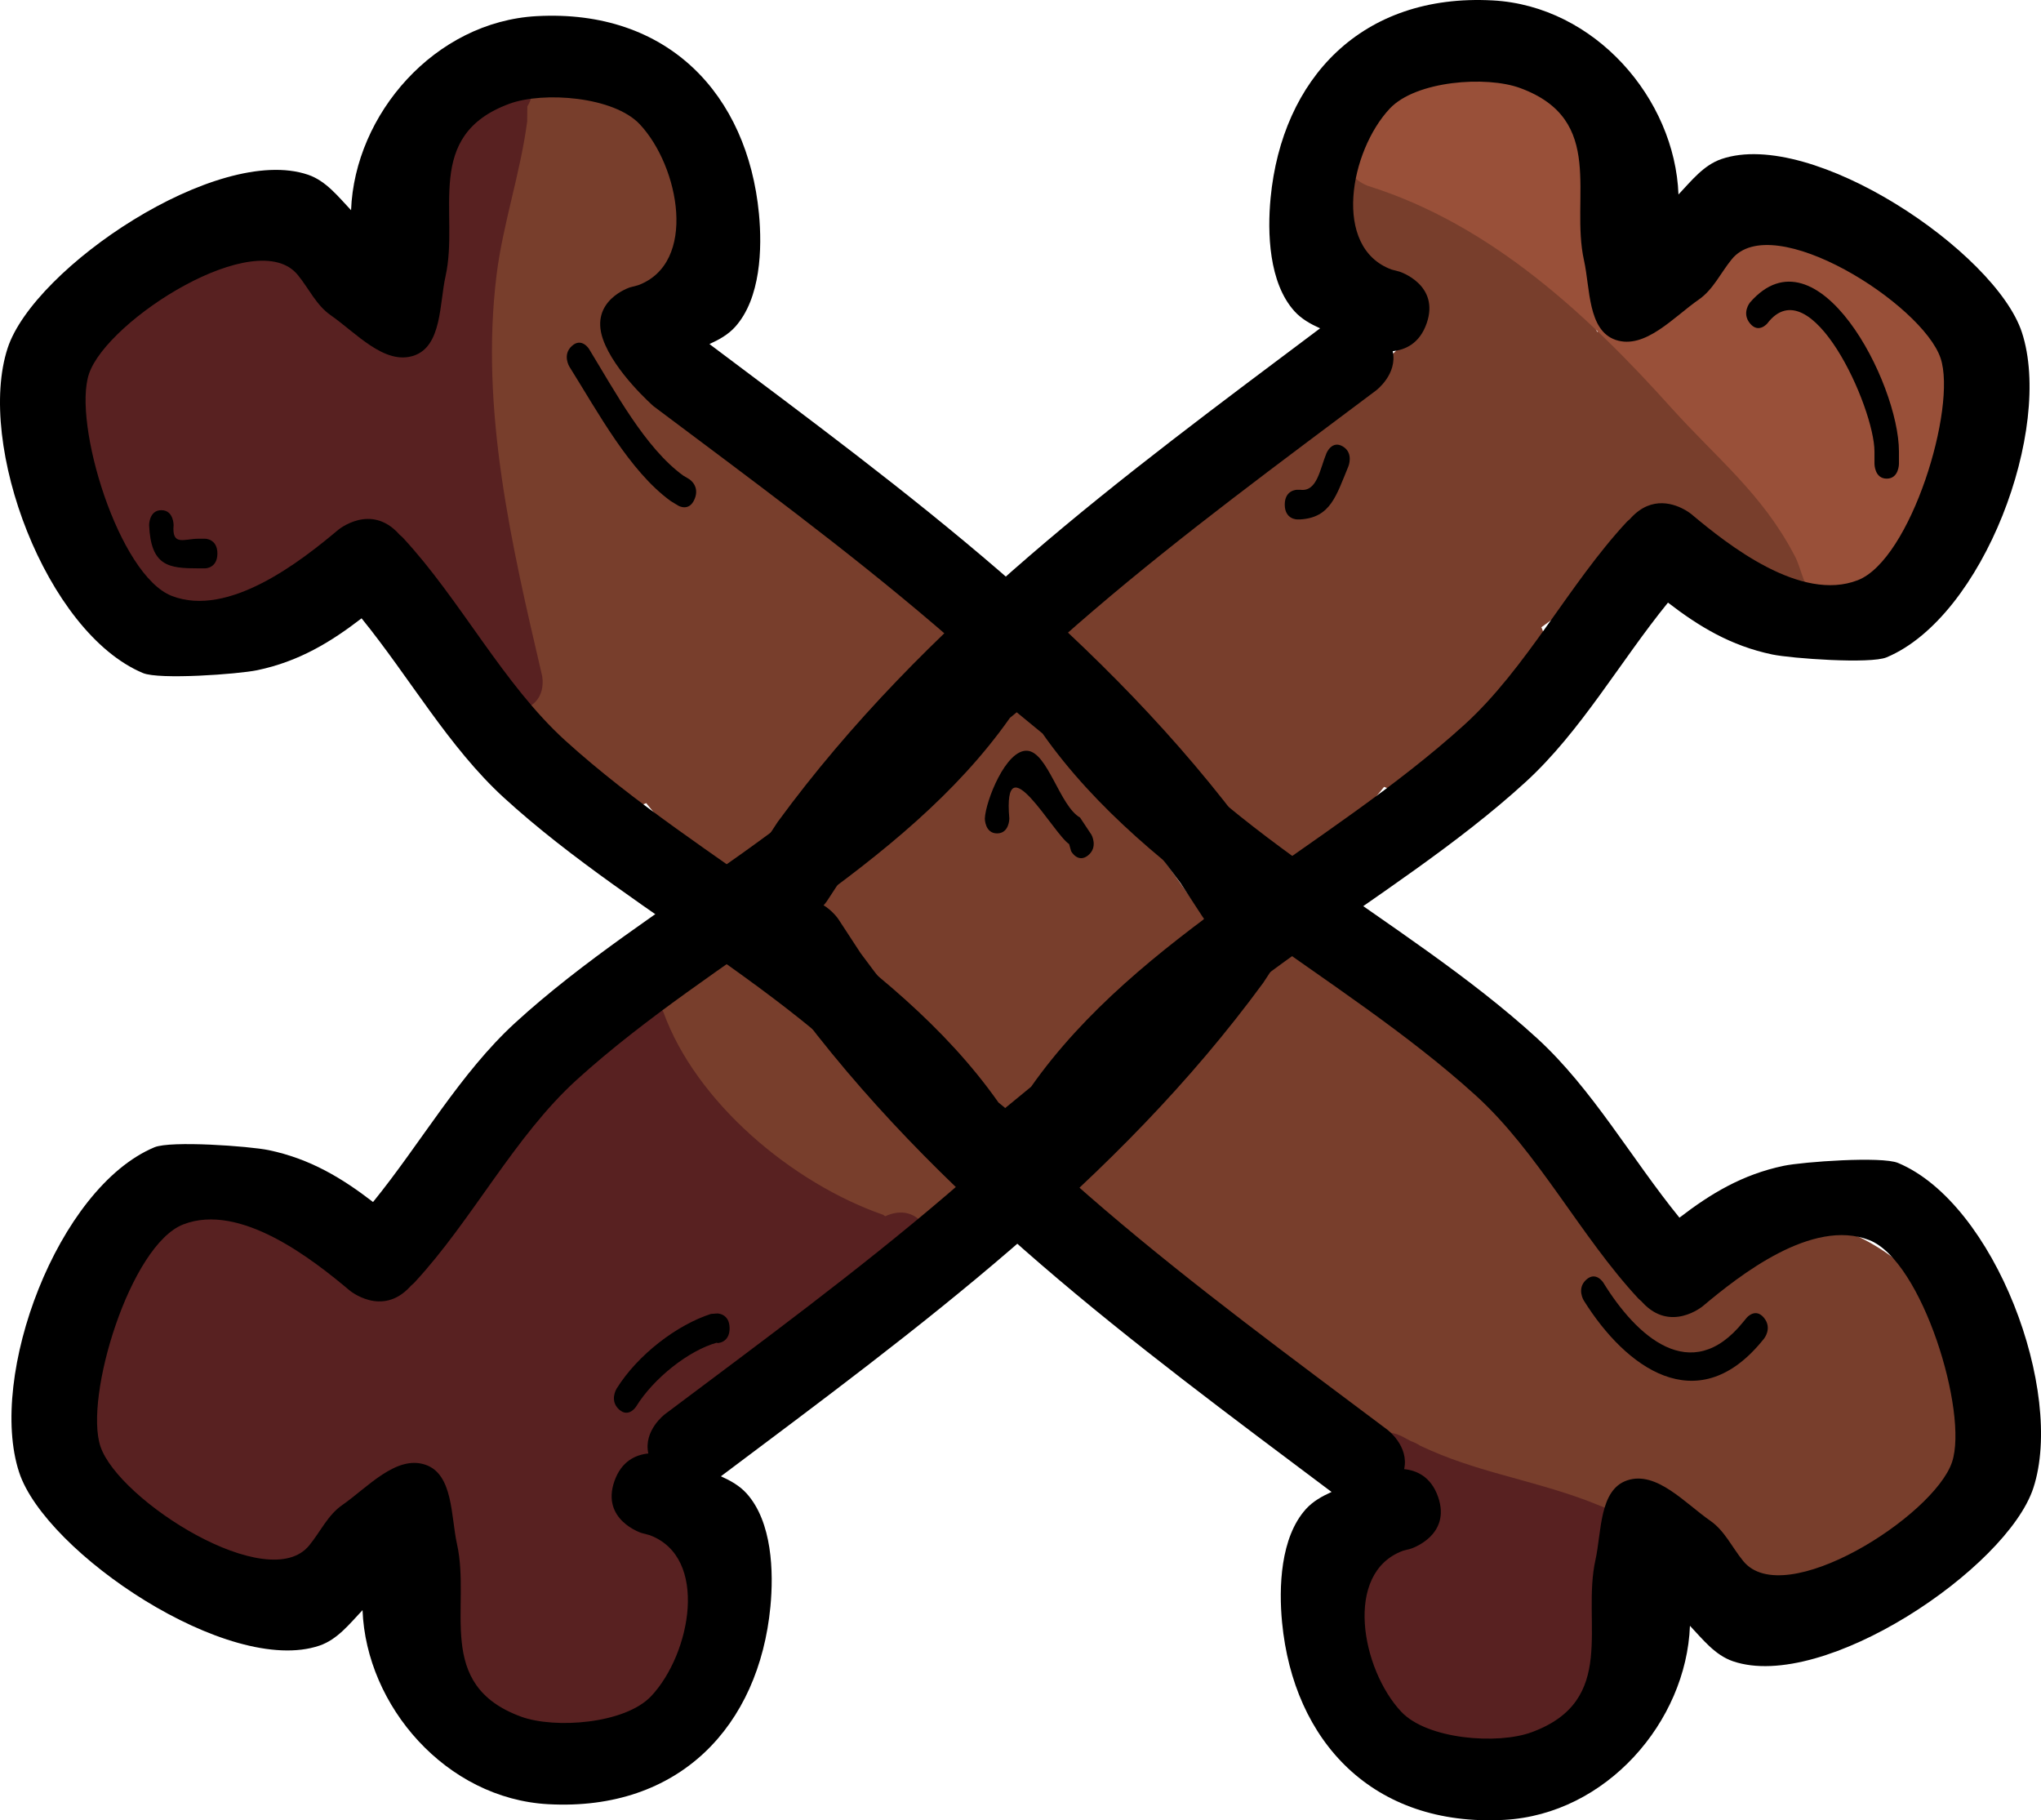 <svg version="1.1" xmlns="http://www.w3.org/2000/svg" xmlns:xlink="http://www.w3.org/1999/xlink" width="132.12" height="117.819" viewBox="0,0,132.12,117.819"><g transform="translate(-173.244,-63.519)"><g data-paper-data="{&quot;isPaintingLayer&quot;:true}" fill-rule="nonzero" stroke="none" stroke-width="0.5" stroke-linecap="butt" stroke-linejoin="miter" stroke-miterlimit="10" stroke-dasharray="" stroke-dashoffset="0" style="mix-blend-mode: normal"><path d="M219.921,122.685c-3.677,-1.171 -2.559,-4.632 -2.508,-4.784c-0.467,-0.253 -0.874,-0.595 -1.198,-1l-1.139,-1.399c-3.044,1.305 -5.252,-0.786 -6.825,-3.501l-0.436,0.291l-2.5,-3.413c-0.468,-0.622 -0.744,-1.385 -0.744,-2.209c0,-0.533 0.115,-1.039 0.323,-1.499c-0.732,-0.55 -1.462,-1.017 -2.183,-1.364c-1.444,-0.695 -3.576,-0.098 -4.676,-1.229c-0.86,-0.884 -1.842,-1.857 -2.699,-2.893c-1.007,1.773 -2.485,3.168 -4.33,3.7c-8.059,2.326 -16.701,-9.053 -14.392,-15.039c1.368,-3.547 4.305,-5.077 7.673,-5.942l1.165,-1.204c1.204,-0.575 2.408,-1.15 3.612,-1.725c0,0 3.544,-1.693 5.316,1.693c0.276,0.527 0.423,1.012 0.474,1.457c0.27,0.374 0.482,0.844 0.602,1.431c0.05,0.242 0.077,0.471 0.084,0.686c1.825,0.333 4.356,0.967 5.745,1.309c2.059,-4.063 -1.587,-8.617 1.209,-12.923c4.397,-6.77 15.037,-6.966 17.174,1.712c0.481,1.955 -0.83,3.934 -1.246,5.901l-1.304,0.556l0.347,0.396l-3.223,2.222c-0.171,0.121 -0.354,0.229 -0.547,0.323c-0.036,0.462 -0.074,0.923 -0.118,1.383c-0.107,1.111 0.542,1.788 1.421,2.135c1.514,0.598 3.081,1.195 4.352,2.184c2.342,1.823 3.941,3.972 6.003,5.913c0.712,0.471 1.462,0.966 1.909,1.601c0.186,0.137 0.377,0.271 0.573,0.403l3.339,1.595c0.667,0.302 1.231,0.776 1.63,1.363c2.154,0.038 3.888,1.718 3.888,3.785c0,1.461 -0.867,2.729 -2.136,3.361l-3.902,2.034l-0.192,-0.337c-2.067,2.178 -3.626,4.389 -4.744,8.361l-0.786,2.271c0,0 -1.253,3.592 -5.012,2.394z" fill="#783e2c"/><path d="M252.985,119.236l-9.625,-12.329c-1.269,-0.631 -2.136,-1.899 -2.136,-3.361c0,-2.067 1.734,-3.747 3.888,-3.785c0.399,-0.587 0.963,-1.061 1.63,-1.363l3.339,-1.595c0.196,-0.132 0.387,-0.266 0.573,-0.403c0.447,-0.635 1.197,-1.129 1.909,-1.601c2.062,-1.941 3.661,-4.09 6.003,-5.913c1.27,-0.989 2.838,-1.586 4.352,-2.184c1.229,-0.485 1.424,-1.961 1.303,-3.518c-0.193,-0.094 -0.376,-0.203 -0.547,-0.323l-3.223,-2.222l0.347,-0.396l-1.304,-0.556c-0.415,-1.967 -1.727,-3.946 -1.246,-5.901c2.137,-8.678 12.776,-8.482 17.174,-1.712c2.797,4.306 -0.85,8.859 1.209,12.923c1.389,-0.341 3.92,-0.976 5.745,-1.309c0.007,-0.215 0.034,-0.444 0.084,-0.686c0.12,-0.587 0.333,-1.056 0.602,-1.431c0.052,-0.445 0.199,-0.93 0.474,-1.457c1.772,-3.386 5.316,-1.693 5.316,-1.693c1.204,0.575 2.408,1.15 3.612,1.725l1.165,1.204c3.368,0.865 6.304,2.395 7.673,5.942c2.309,5.986 -6.333,17.364 -14.392,15.039c-1.845,-0.533 -3.323,-1.927 -4.33,-3.7c-0.857,1.037 -1.839,2.009 -2.699,2.893c-1.1,1.132 -3.232,0.534 -4.676,1.229c-0.721,0.347 -1.452,0.814 -2.183,1.364c0.208,0.46 0.323,0.967 0.323,1.499c0,0.824 -0.276,1.587 -0.744,2.209l-2.5,3.413l-0.436,-0.291c-1.574,2.715 -3.781,4.806 -6.825,3.501l-1.139,1.399c-0.324,0.406 -0.731,0.747 -1.198,1c0.051,0.152 1.169,3.613 -2.508,4.784c-3.759,1.197 -5.012,-2.394 -5.012,-2.394z" data-paper-data="{&quot;index&quot;:null}" fill="#783e2c"/><path d="M258.338,123.593c5.662,1.803 12.106,10.392 12.106,10.392c0,0 6.018,5.844 9.781,9.714c0.86,0.884 1.842,1.857 2.699,2.893c1.007,-1.773 2.485,-3.168 4.33,-3.7c8.059,-2.326 16.701,9.053 14.392,15.039c-1.368,3.547 -4.305,5.077 -7.673,5.942l-1.165,1.204c-1.204,0.575 -2.408,1.15 -3.612,1.725c0,0 -3.544,1.693 -5.316,-1.693c-0.276,-0.527 -0.423,-1.012 -0.474,-1.457c-0.27,-0.374 -0.482,-0.844 -0.602,-1.431c-0.05,-0.242 -0.077,-0.471 -0.084,-0.686c-4.666,-0.852 -4.038,7.125 -6.954,11.614c-4.397,6.77 -15.037,6.966 -17.174,-1.712c-0.481,-1.955 0.83,-3.934 1.246,-5.901l1.304,-0.556l-0.347,-0.396l3.223,-2.222c0.171,-0.121 0.354,-0.229 0.547,-0.323c0.036,-0.462 0.074,-0.923 0.118,-1.383c0.061,-0.628 0.946,-1.273 0.592,-1.805c-0.365,-0.549 -1.384,-0.081 -2.013,-0.329c-1.514,-0.598 -3.081,-1.195 -4.352,-2.184c-2.342,-1.823 -3.941,-3.972 -6.003,-5.913c-0.712,-0.471 -1.462,-0.966 -1.909,-1.601c-0.186,-0.137 -0.377,-0.271 -0.573,-0.403l-3.339,-1.595c-0.667,-0.302 -1.231,-0.776 -1.63,-1.363c-2.154,-0.038 -3.888,-1.718 -3.888,-3.785c0,-1.461 0.867,-2.729 2.136,-3.361c0,0 7.295,-4.573 8.839,-10.058l0.786,-2.271c0,0 1.253,-3.592 5.012,-2.394z" data-paper-data="{&quot;index&quot;:null}" fill="#783e2c"/><path d="M225.595,124.587l0.786,2.271c1.118,3.973 2.678,6.183 4.744,8.361l0.192,-0.337l3.902,2.034c1.269,0.631 2.136,1.899 2.136,3.361c0,2.067 -1.734,3.747 -3.888,3.785c-0.399,0.587 -0.963,1.061 -1.63,1.363l-3.339,1.595c-0.196,0.132 -0.387,0.266 -0.573,0.403c-0.447,0.635 -1.197,1.129 -1.909,1.601c-2.062,1.941 -3.661,4.09 -6.003,5.913c-1.27,0.989 -2.838,1.586 -4.352,2.184c-0.629,0.248 -1.648,-0.219 -2.013,0.329c-0.354,0.532 0.531,1.177 0.592,1.805c0.044,0.46 0.082,0.921 0.118,1.383c0.193,0.094 0.376,0.203 0.547,0.323l3.223,2.222l-0.347,0.396l1.304,0.556c0.415,1.967 1.727,3.946 1.246,5.901c-2.137,8.678 -12.776,8.482 -17.174,1.712c-2.797,-4.306 0.85,-8.859 -1.209,-12.923c-1.389,0.341 -3.92,0.976 -5.745,1.309c-0.007,0.215 -0.034,0.444 -0.084,0.686c-0.12,0.587 -0.333,1.056 -0.602,1.431c-0.052,0.445 -0.199,0.93 -0.474,1.457c-1.772,3.386 -5.316,1.693 -5.316,1.693c-1.204,-0.575 -2.408,-1.15 -3.612,-1.725l-1.165,-1.204c-3.368,-0.865 -6.304,-2.395 -7.673,-5.942c-2.309,-5.986 6.333,-17.364 14.392,-15.039c1.845,0.533 3.323,1.927 4.33,3.7c0.857,-1.037 1.839,-2.009 2.699,-2.893c1.1,-1.132 3.232,-0.534 4.676,-1.229c0.721,-0.347 1.452,-0.814 2.183,-1.364c-0.208,-0.46 -0.323,-0.967 -0.323,-1.499c0,-0.824 0.276,-1.587 0.744,-2.209l2.5,-3.413l0.436,0.291c1.574,-2.715 3.781,-4.806 6.825,-3.501l1.139,-1.399c0.324,-0.406 0.731,-0.747 1.198,-1c-0.051,-0.152 -1.169,-3.613 2.508,-4.784c3.759,-1.197 5.012,2.394 5.012,2.394z" data-paper-data="{&quot;index&quot;:null}" fill="#783e2c"/><path d="M251.946,123.924c0,2.091 -2.21,5.369 -4.399,5.369c-3.781,0 -2.869,6.473 -6.534,7.596c-2.58,0.79 -4.876,-2.348 -6.983,-3.976c-1.018,-0.787 -1.238,-2.259 -2.194,-3.115c-3.577,-3.202 -8.137,-1.83 -6.968,-9.697c0.733,-4.934 5.85,-6.815 10.699,-6.93c-0.034,-0.923 0.316,-1.984 1.594,-2.934c3.128,-2.324 5.561,0.664 5.561,0.664z" fill="#783e2c"/><path d="M186.793,85.967c0,-0.418 0.355,-0.757 0.793,-0.757c0.438,0 0.793,0.339 0.793,0.757c0,0.418 -0.355,0.757 -0.793,0.757c-0.438,0 -0.793,-0.339 -0.793,-0.757z" fill="#90551d"/><path d="M213.881,139.452c0,-0.418 0.355,-0.757 0.793,-0.757c0.438,0 0.793,0.339 0.793,0.757c0,0.418 -0.355,0.757 -0.793,0.757c-0.438,0 -0.793,-0.339 -0.793,-0.757z" fill="#90551d"/><path d="M219.298,141.177c0,-0.418 0.355,-0.757 0.793,-0.757c0.438,0 0.793,0.339 0.793,0.757c0,0.418 -0.355,0.757 -0.793,0.757c-0.438,0 -0.793,-0.339 -0.793,-0.757z" fill="#90551d"/><path d="M191.127,148.424c0,-0.418 0.355,-0.757 0.793,-0.757c0.438,0 0.793,0.339 0.793,0.757c0,0.418 -0.355,0.757 -0.793,0.757c-0.438,0 -0.793,-0.339 -0.793,-0.757z" fill="#90551d"/><path d="M207.379,155.67c0,-0.418 0.355,-0.757 0.793,-0.757c0.438,0 0.793,0.339 0.793,0.757c0,0.418 -0.355,0.757 -0.793,0.757c-0.438,0 -0.793,-0.339 -0.793,-0.757z" fill="#90551d"/><path d="M207.741,167.057c0,-0.418 0.355,-0.757 0.793,-0.757c0.438,0 0.793,0.339 0.793,0.757c0,0.418 -0.355,0.757 -0.793,0.757c-0.438,0 -0.793,-0.339 -0.793,-0.757z" fill="#90551d"/><path d="M260.697,72.946l-0.832,-1.803c-0.154,-1.045 -0.935,-2.182 -0.462,-3.136c2.242,-4.523 11.133,-3.091 14.762,-1.733c3.832,1.435 6.334,7.12 6.729,10.622c-0.055,1.569 5.097,0.504 6.985,0.628c2.927,0.192 9.103,1.956 11.1,4.14c4.618,5.051 2.305,10.8 -0.494,15.802c-1.35,2.412 -3.784,6.185 -7.514,4.716c-1.013,-0.399 -1.058,-1.835 -1.586,-2.752c-2.077,-3.966 -5.018,-6.252 -7.98,-9.545c-5.348,-5.946 -11.631,-11.832 -19.585,-14.327c0,0 -1.845,-0.587 -1.23,-2.35c0.033,-0.094 0.069,-0.181 0.108,-0.262z" fill="#995039"/><path d="M273.474,164.987c0,-0.418 0.355,-0.757 0.793,-0.757c0.438,0 0.793,0.339 0.793,0.757c0,0.418 -0.355,0.757 -0.793,0.757c-0.438,0 -0.793,-0.339 -0.793,-0.757z" fill="#90551d"/><path d="M233.102,142.867c1.099,1.575 -0.55,2.625 -0.55,2.625l-1.783,1.103c-2.529,1.061 -4.6,2.531 -6.721,4.217c-1.499,2.59 -5.275,4.972 -5.01,8.13c0.223,2.661 1.844,3.25 2.802,5.281c0.953,2.02 0.444,7.717 -0.911,9.447c-4.497,5.743 -18.114,4.331 -21.104,-1.592c-0.699,-1.798 -2.449,-3.584 -3.009,-5.302c-0.294,-0.901 0.899,-2.532 -0.038,-2.831c-0.859,-0.274 -1.105,1.47 -1.931,1.826c-2.063,0.89 -5.669,0.935 -7.833,0.642c-11.238,-1.522 -14.261,-14.561 -8.033,-22.45c0.528,-0.343 4.2,-2.795 4.929,-3.02c2.958,-0.914 4.482,0.415 7.204,0.873c2.933,0.493 7.157,0.652 10.058,0.034c4.654,-0.992 7.283,-10.096 10.272,-13.02c0,0 0.687,-0.657 1.581,-0.59c0.164,-0.121 0.366,-0.229 0.613,-0.318c1.855,-0.665 2.551,1.108 2.551,1.108c2.102,5.817 8.303,11.052 14.223,13.115l0.135,0.095c0.467,-0.22 1.684,-0.621 2.555,0.628z" fill="#582121"/><path d="M278.535,163.467l0.496,1.477c0.46,1.56 0.784,3.186 0.799,4.811c-0.003,2.53 0.205,5.387 -1.695,7.437c-3.959,4.272 -12.798,2.861 -16.083,-1.28c-4.359,-5.496 -3.106,-10.98 -0.486,-16.597c-0.375,-0.43 -0.704,-1.139 -0.168,-2.093c0.929,-1.655 2.6,-0.735 2.6,-0.735c0.194,0.107 0.387,0.209 0.579,0.308c0.099,0.034 0.2,0.076 0.305,0.128c0.103,0.051 0.197,0.105 0.282,0.162c3.588,1.706 6.921,2.125 10.789,3.551l1.236,0.489c0,0 1.482,0.587 1.196,2.029c0.102,0.182 0.147,0.315 0.147,0.315z" fill="#582121"/><path d="M255.652,121.163c2.352,1.405 0.882,3.652 0.882,3.652l-1.51,2.306c-9.497,12.966 -22.238,22.287 -35.113,31.95c0.626,0.282 1.211,0.611 1.657,1.104c1.669,1.844 1.762,5.099 1.547,7.337c-0.739,7.698 -5.878,13.245 -14.38,12.783c-6.609,-0.359 -11.787,-6.351 -12.023,-12.561c-0.846,0.895 -1.624,1.898 -2.781,2.294c-5.873,2.011 -17.746,-6.024 -19.448,-11.213c-2.045,-6.233 2.482,-18.41 8.759,-21.039c1.051,-0.44 6.15,-0.074 7.396,0.185c2.695,0.562 4.76,1.822 6.754,3.358c3.101,-3.812 5.636,-8.337 9.206,-11.603c8.711,-7.972 21.088,-13.466 27.85,-23.229l2.612,-2.214c0,0 2.088,-1.745 3.914,0.249c1.827,1.994 -0.261,3.74 -0.261,3.74l-2.094,1.72c-6.906,9.827 -19.206,15.407 -28.038,23.423c-4.04,3.667 -6.776,9.104 -10.508,13.125c0,0 -0.082,0.088 -0.23,0.21c-0.016,0.019 -0.033,0.037 -0.05,0.056c-1.827,1.994 -3.914,0.249 -3.914,0.249c-2.392,-2.008 -7.083,-5.709 -10.772,-4.276c-3.436,1.335 -6.431,11.184 -5.361,14.371c1.176,3.501 10.894,9.678 13.526,6.391c0.707,-0.865 1.192,-1.95 2.121,-2.594c1.63,-1.13 3.492,-3.259 5.389,-2.613c1.808,0.615 1.646,3.349 2.046,5.143c0.913,4.101 -1.476,9.097 4.136,11.158c2.195,0.806 6.747,0.471 8.437,-1.329c2.565,-2.733 3.756,-8.988 -0.112,-10.418l-0.519,-0.137c0,0 -2.632,-0.838 -1.754,-3.352c0.46,-1.319 1.403,-1.715 2.196,-1.794c-0.327,-1.491 1.075,-2.543 1.075,-2.543c12.463,-9.355 24.911,-18.303 34.11,-30.854l1.432,-2.19c0,0 1.47,-2.247 3.822,-0.843z" fill="#000000"/><path d="M227.522,123.021l1.432,2.19c9.199,12.551 21.647,21.499 34.11,30.854c0,0 1.402,1.052 1.075,2.543c0.793,0.079 1.736,0.475 2.196,1.794c0.877,2.514 -1.754,3.352 -1.754,3.352l-0.519,0.137c-3.868,1.43 -2.677,7.685 -0.112,10.418c1.69,1.8 6.242,2.135 8.437,1.329c5.612,-2.061 3.224,-7.057 4.136,-11.158c0.399,-1.794 0.237,-4.528 2.046,-5.143c1.898,-0.646 3.759,1.483 5.389,2.613c0.93,0.645 1.414,1.73 2.121,2.594c2.632,3.287 12.35,-2.89 13.526,-6.391c1.07,-3.187 -1.925,-13.036 -5.361,-14.371c-3.688,-1.433 -8.379,2.268 -10.772,4.276c0,0 -2.088,1.745 -3.914,-0.249c-0.017,-0.019 -0.034,-0.037 -0.05,-0.056c-0.148,-0.122 -0.23,-0.21 -0.23,-0.21c-3.732,-4.021 -6.468,-9.457 -10.508,-13.125c-8.831,-8.016 -21.132,-13.596 -28.038,-23.423l-2.094,-1.72c0,0 -2.088,-1.745 -0.261,-3.74c1.827,-1.994 3.914,-0.249 3.914,-0.249l2.612,2.214c6.762,9.763 19.139,15.256 27.85,23.229c3.569,3.267 6.105,7.791 9.206,11.603c1.994,-1.535 4.059,-2.796 6.754,-3.358c1.246,-0.26 6.345,-0.626 7.396,-0.185c6.276,2.629 10.803,14.805 8.759,21.039c-1.702,5.189 -13.575,13.224 -19.448,11.213c-1.157,-0.396 -1.935,-1.399 -2.781,-2.294c-0.236,6.21 -5.413,12.202 -12.023,12.561c-8.502,0.462 -13.641,-5.085 -14.38,-12.783c-0.215,-2.238 -0.121,-5.493 1.547,-7.337c0.446,-0.493 1.031,-0.822 1.657,-1.104c-12.875,-9.663 -25.616,-18.984 -35.113,-31.95l-1.51,-2.306c0,0 -1.47,-2.247 0.882,-3.652c2.352,-1.405 3.822,0.843 3.822,0.843z" data-paper-data="{&quot;index&quot;:null}" fill="#000000"/><path d="M222.957,122.678c-2.352,-1.405 -0.882,-3.652 -0.882,-3.652l1.51,-2.306c9.497,-12.966 22.238,-22.287 35.113,-31.95c-0.626,-0.282 -1.211,-0.611 -1.657,-1.104c-1.669,-1.844 -1.762,-5.099 -1.547,-7.337c0.739,-7.698 5.878,-13.245 14.38,-12.783c6.609,0.359 11.787,6.351 12.023,12.561c0.846,-0.895 1.624,-1.898 2.781,-2.294c5.873,-2.011 17.746,6.024 19.448,11.213c2.045,6.233 -2.482,18.41 -8.759,21.039c-1.051,0.44 -6.15,0.074 -7.396,-0.185c-2.695,-0.562 -4.76,-1.822 -6.754,-3.358c-3.101,3.812 -5.636,8.337 -9.206,11.603c-8.711,7.972 -21.088,13.466 -27.85,23.229l-2.612,2.214c0,0 -2.088,1.745 -3.914,-0.249c-1.827,-1.994 0.261,-3.74 0.261,-3.74l2.094,-1.72c6.906,-9.827 19.206,-15.407 28.038,-23.423c4.04,-3.667 6.776,-9.104 10.508,-13.125c0,0 0.082,-0.088 0.23,-0.21c0.016,-0.019 0.033,-0.037 0.05,-0.056c1.366,-1.491 2.878,-0.892 3.554,-0.494c0.228,0.134 0.361,0.245 0.361,0.245c2.392,2.008 7.083,5.709 10.772,4.276c3.436,-1.335 6.431,-11.184 5.361,-14.371c-1.176,-3.501 -10.894,-9.678 -13.526,-6.391c-0.707,0.865 -1.192,1.95 -2.121,2.594c-1.63,1.13 -3.492,3.259 -5.389,2.613c-1.808,-0.615 -1.646,-3.349 -2.046,-5.143c-0.913,-4.101 1.476,-9.097 -4.136,-11.158c-2.195,-0.806 -6.747,-0.471 -8.437,1.329c-2.565,2.733 -3.756,8.988 0.112,10.418l0.519,0.137c0,0 2.632,0.838 1.754,3.352c-0.46,1.319 -1.403,1.715 -2.196,1.794c0.327,1.491 -1.075,2.543 -1.075,2.543c-12.463,9.355 -24.911,18.303 -34.11,30.854l-1.432,2.19c0,0 -1.47,2.247 -3.822,0.843z" data-paper-data="{&quot;index&quot;:null}" fill="#000000"/><path d="M201.646,105.651l-0.692,-1.33c-1.184,-2.002 -4.629,-5.73 -7.542,-3.433c-2.338,1.843 -2.759,3.817 -6.462,3.674c-3.421,-0.132 -4.92,-1.791 -7.191,-3.807c-5.56,-4.934 -4.374,-10.128 -2.577,-16.638c3.608,-2.871 8.917,-8.479 14.077,-7.977c1.43,0.139 5.494,1.564 6.628,3.481c0.377,-0.945 0.944,-2.176 1.151,-2.853c1.132,-3.693 2.164,-6.101 5.324,-8.721c0,0 1.504,-1.232 2.794,0.205c0.78,0.87 0.537,1.664 0.224,2.156l-0.01,0.97c-0.439,3.353 -1.575,6.633 -1.984,9.952c-1.075,8.719 0.977,17.484 2.945,25.907c0,0 0.43,1.848 -1.504,2.259c-1.934,0.411 -2.364,-1.437 -2.364,-1.437c-0.114,-0.493 -0.228,-0.987 -0.342,-1.481c-1.649,0.648 -2.473,-0.927 -2.473,-0.927z" fill="#582121"/><path d="M251.087,122.851l-1.432,-2.19c-9.199,-12.551 -21.647,-21.499 -34.11,-30.854c0,0 -2.531,-2.217 -3.271,-4.337c-0.877,-2.514 1.754,-3.352 1.754,-3.352l0.519,-0.137c3.868,-1.43 2.677,-7.685 0.112,-10.418c-1.69,-1.8 -6.242,-2.135 -8.437,-1.329c-5.612,2.061 -3.224,7.057 -4.136,11.158c-0.399,1.794 -0.237,4.528 -2.046,5.143c-1.898,0.646 -3.759,-1.483 -5.389,-2.613c-0.93,-0.645 -1.414,-1.73 -2.121,-2.594c-2.632,-3.287 -12.35,2.89 -13.526,6.391c-1.07,3.187 1.925,13.036 5.361,14.371c3.688,1.433 8.379,-2.268 10.772,-4.276c0,0 2.088,-1.745 3.914,0.249c0.017,0.019 0.034,0.037 0.05,0.056c0.148,0.122 0.23,0.21 0.23,0.21c3.732,4.021 6.468,9.457 10.508,13.125c8.831,8.016 21.132,13.596 28.038,23.423l2.094,1.72c0,0 2.088,1.745 0.261,3.74c-1.827,1.994 -3.914,0.249 -3.914,0.249l-2.612,-2.214c-6.762,-9.763 -19.139,-15.256 -27.85,-23.229c-3.569,-3.267 -6.105,-7.791 -9.206,-11.603c-1.994,1.535 -4.059,2.796 -6.754,3.358c-1.246,0.26 -6.345,0.626 -7.396,0.185c-6.276,-2.629 -10.803,-14.805 -8.759,-21.039c1.702,-5.189 13.575,-13.224 19.448,-11.213c1.157,0.396 1.935,1.399 2.781,2.294c0.236,-6.21 5.413,-12.202 12.023,-12.561c8.502,-0.462 13.641,5.085 14.38,12.783c0.215,2.238 0.121,5.493 -1.547,7.337c-0.446,0.493 -1.031,0.822 -1.657,1.104c12.875,9.663 25.616,18.984 35.113,31.95l1.51,2.306c0,0 1.47,2.247 -0.882,3.652c-2.352,1.405 -3.822,-0.843 -3.822,-0.843z" data-paper-data="{&quot;index&quot;:null}" fill="#000000"/><path d="M218.209,95.816c-0.354,0.858 -1.063,0.429 -1.063,0.429l-0.49,-0.299c-2.664,-1.938 -4.69,-5.722 -6.552,-8.692c0,0 -0.476,-0.767 0.159,-1.342c0.634,-0.575 1.11,0.192 1.11,0.192c1.685,2.755 3.638,6.415 6.1,8.198l0.383,0.228c0,0 0.709,0.429 0.354,1.286z" fill="#000000"/><path d="M243.681,118.882c-0.659,0.532 -1.099,-0.266 -1.099,-0.266l-0.131,-0.466c-0.998,-0.632 -4.316,-6.738 -3.87,-1.649c0,0 0,0.959 -0.793,0.959c-0.793,0 -0.793,-0.959 -0.793,-0.959c0.048,-1.13 1.371,-4.501 2.756,-4.39c1.318,0.106 2.1,3.584 3.408,4.324l0.741,1.117c0,0 0.44,0.798 -0.22,1.33z" fill="#000000"/><path d="M220.474,149.49c0,0.959 -0.793,0.959 -0.793,0.959l-0.026,-0.029c-1.827,0.503 -4.103,2.307 -5.23,4.132c0,0 -0.476,0.767 -1.11,0.192c-0.634,-0.575 -0.159,-1.342 -0.159,-1.342c1.37,-2.203 3.911,-4.133 6.114,-4.841l0.41,-0.029c0,0 0.793,0 0.793,0.959z" fill="#000000"/><path d="M187.317,99.346c0,0.959 -0.793,0.959 -0.793,0.959h-0.436c-1.91,0 -3.078,-0.123 -3.192,-2.806c0,0 0,-0.959 0.793,-0.959c0.793,0 0.793,0.959 0.793,0.959c-0.122,1.393 0.68,0.889 1.607,0.889h0.436c0,0 0.793,0 0.793,0.959z" fill="#000000"/><path d="M295.377,94.499c-0.793,0 -0.793,-0.959 -0.793,-0.959v-0.792c0,-2.865 -4.129,-11.977 -6.936,-8.295c0,0 -0.56,0.678 -1.121,0c-0.56,-0.678 0,-1.356 0,-1.356c4.346,-4.999 9.642,5.187 9.642,9.651v0.792c0,0 0,0.959 -0.793,0.959z" fill="#000000"/><path d="M287.43,148.812c0.56,0.678 0,1.356 0,1.356l-0.218,0.264c-4.139,4.911 -8.702,1.657 -11.447,-2.742c0,0 -0.476,-0.767 0.159,-1.342c0.634,-0.575 1.11,0.192 1.11,0.192c2.121,3.441 5.664,6.749 9.058,2.536l0.218,-0.264c0,0 0.56,-0.678 1.121,0z" fill="#000000"/><path d="M256.41,96.179c0,-0.959 0.793,-0.959 0.793,-0.959h0.218c1.088,0.14 1.26,-1.331 1.691,-2.373c0,0 0.354,-0.858 1.063,-0.429c0.709,0.429 0.354,1.286 0.354,1.286c-0.795,1.924 -1.157,3.312 -3.108,3.433h-0.218c0,0 -0.793,0 -0.793,-0.959z" fill="#000000"/></g></g></svg>